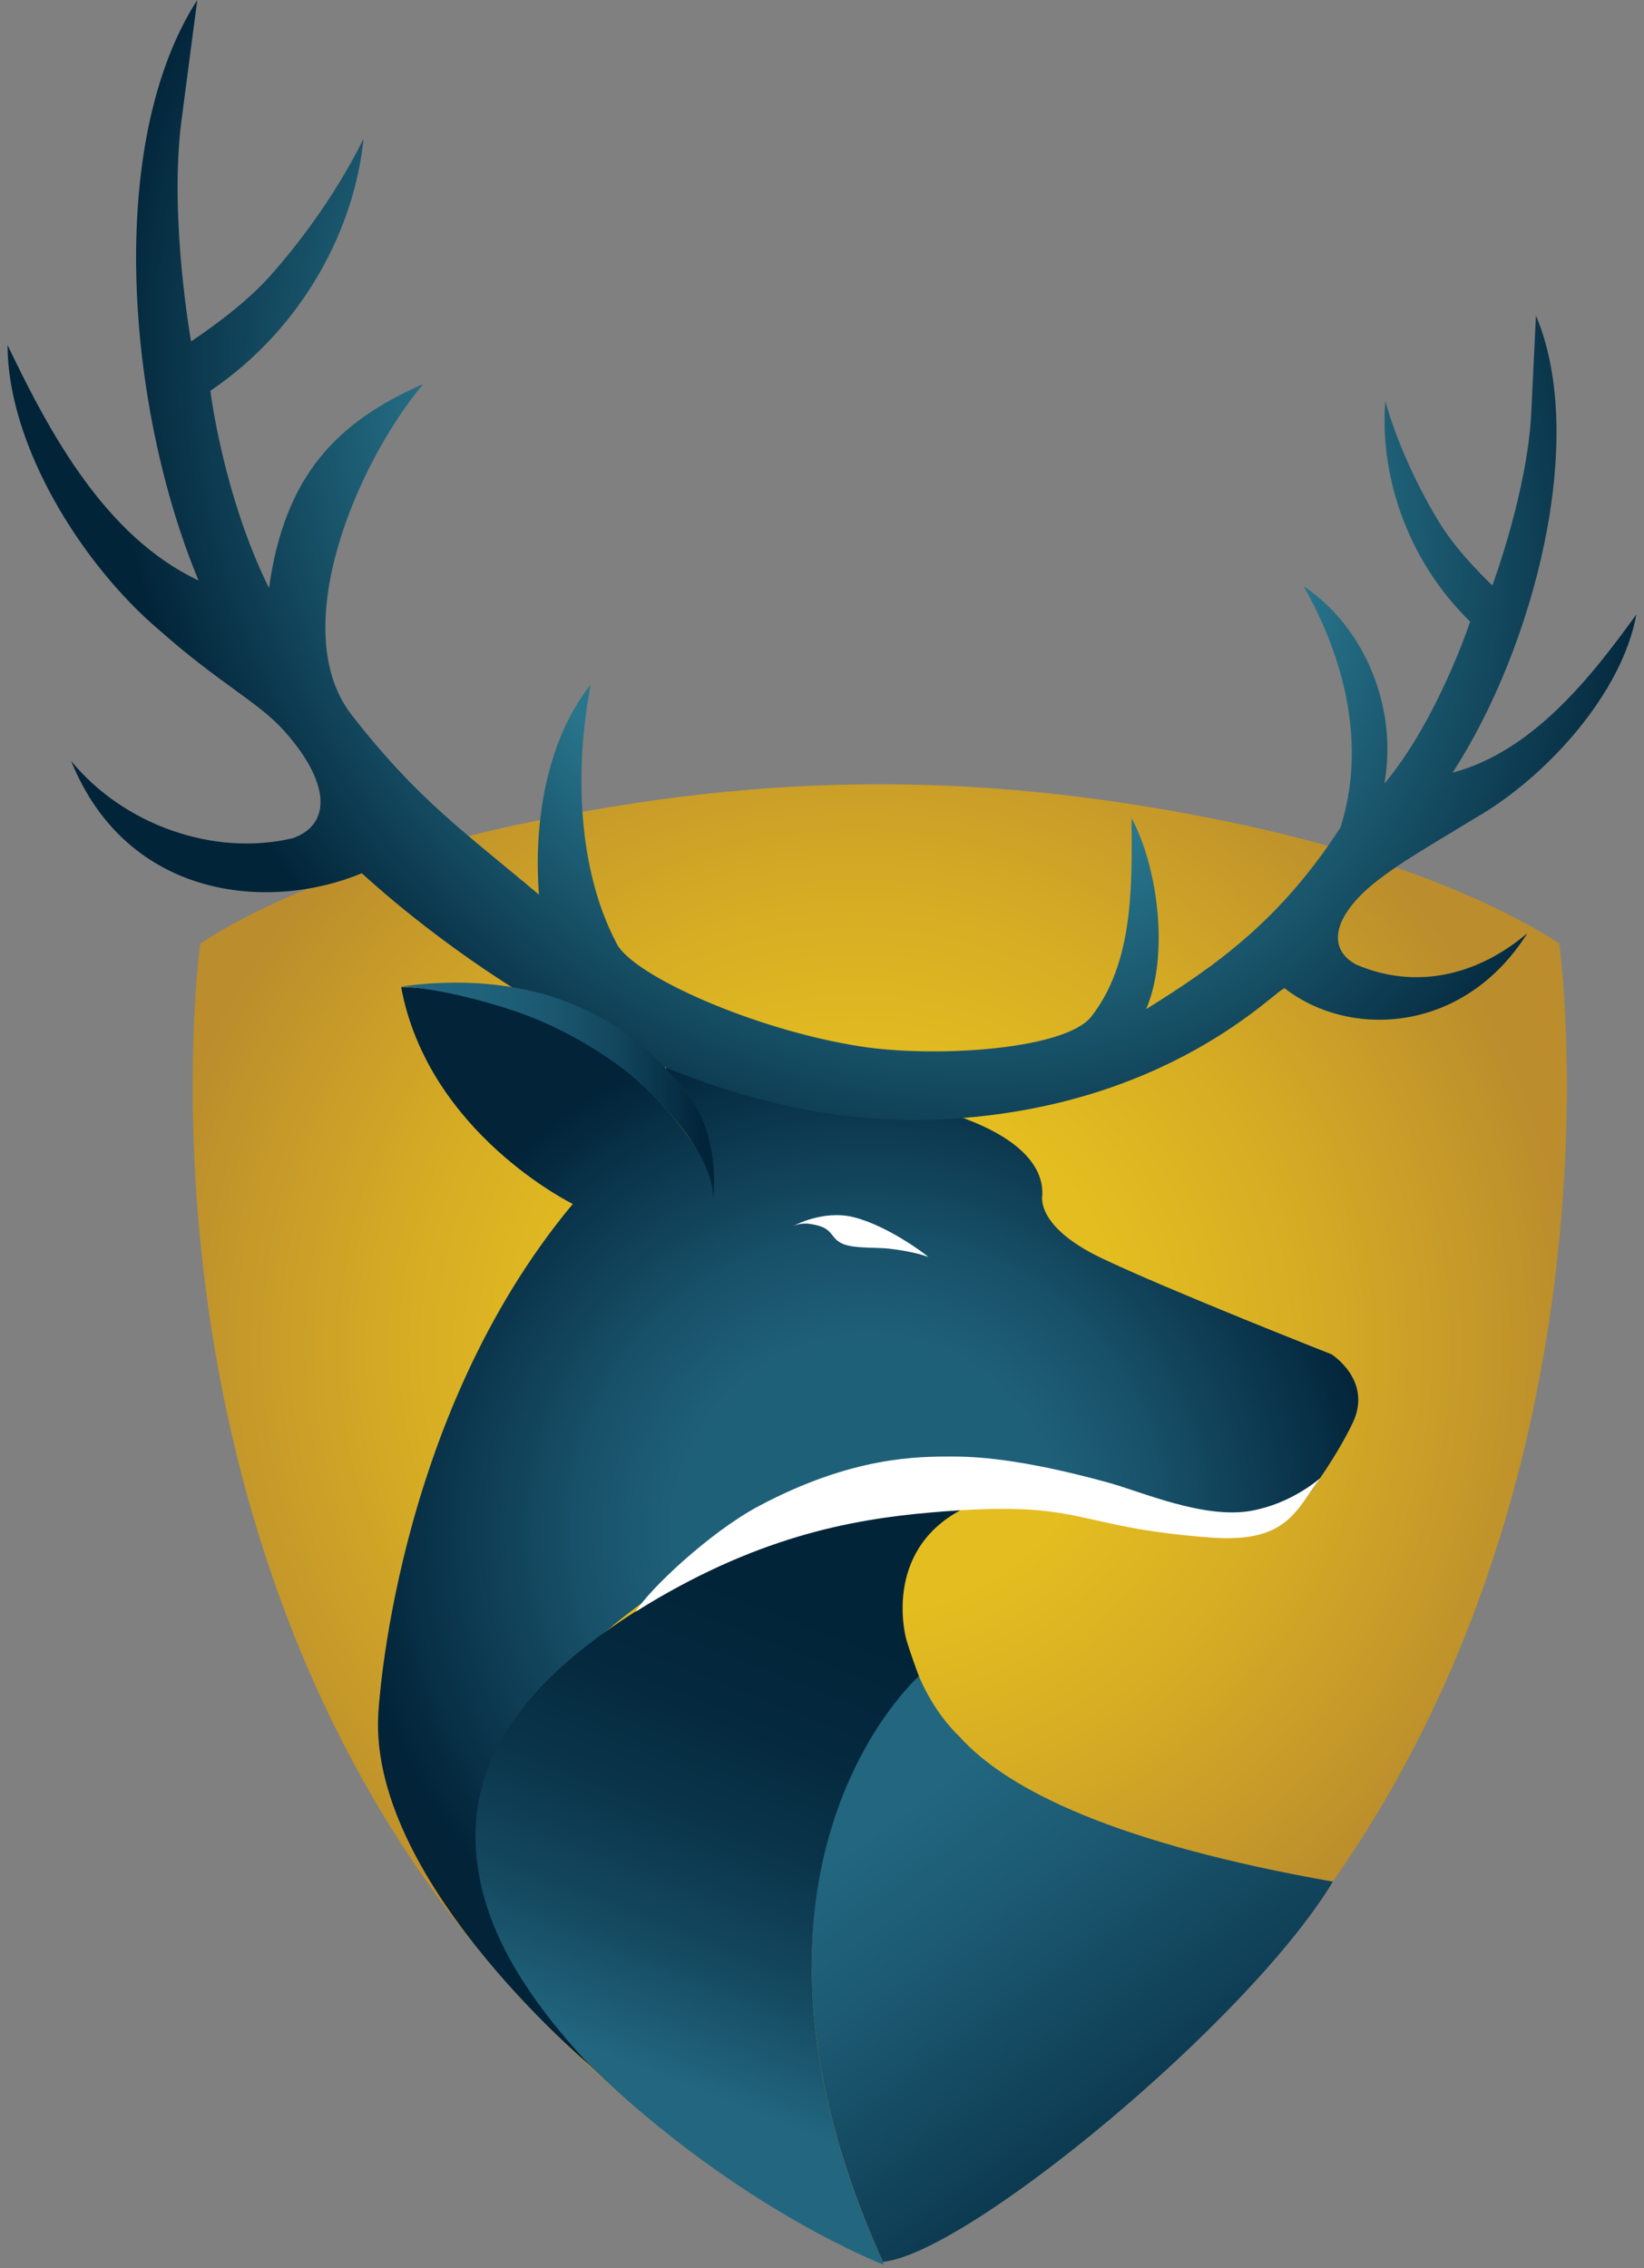 <svg xmlns="http://www.w3.org/2000/svg" width="116" height="160" viewBox="0 0 116 160" fill="none">
  <rect x="0" y="0" width="116" height="160" fill="#808080" stroke="none"/>
  <path d="M87.499 58.143C102.858 61.423 110.021 66.572 110.021 66.572C110.021 66.572 115.307 104.398 92.615 134.691C80.337 149.776 66.416 157.534 62.068 159.486C59.664 159.041 43.443 150.598 31.528 134.691C8.835 104.398 14.128 66.572 14.128 66.572C14.128 66.572 21.298 61.423 36.65 58.143C54.269 54.383 69.881 54.383 87.499 58.143Z" fill="url(#paint0_radial_1048_6499)"/>
  <path d="M42.417 146.385C42.417 146.385 26.052 133.032 26.688 120.96C26.688 120.96 27.702 100.164 40.417 84.928C40.417 84.928 30.215 79.943 28.304 69.624C28.304 69.624 42.821 69.624 50.072 82.545C50.072 82.545 51.041 79.677 46.806 75.814C46.806 75.814 47.217 74.999 47.149 74.315C47.149 74.315 47.217 73.774 47.628 73.5C47.628 73.5 48.717 74.178 49.128 75.061C49.538 75.944 50.285 77.102 57.29 77.102C64.295 77.102 73.751 79.553 73.546 84.312C73.546 84.312 73.005 86.489 77.695 88.735C82.386 90.981 93.951 95.535 93.951 95.535C93.951 95.535 96.868 97.37 95.451 100.363C94.116 103.17 91.856 106.046 91.856 106.046C91.856 106.046 89.398 109.203 82.461 107.635C75.525 106.066 57.194 99.37 38.041 119.536C38.041 119.536 26.49 129.54 42.417 146.371V146.385Z" fill="url(#paint1_radial_1048_6499)"/>
  <path d="M94.048 132.732C88.125 142.551 68.302 158.951 62.296 159.554C49.676 131.636 64.768 118.167 64.768 118.167C64.768 118.167 64.556 117.667 64.33 116.853C65.008 119.064 66.247 121.112 67.706 122.509C71.164 126.357 78.97 130.068 94.041 132.732H94.048Z" fill="url(#paint2_linear_1048_6499)"/>
  <path d="M63.958 115.674C64.183 116.489 64.834 118.242 64.834 118.242C64.834 118.242 49.667 131.636 62.287 159.553C62.314 159.629 62.348 159.697 62.383 159.766C62.383 159.766 52.228 155.917 41.785 145.872C36.739 140.497 33.452 135.169 33.555 129.233C33.678 122.625 38.56 117.667 44.832 113.682C45.236 113.422 45.64 113.175 46.038 112.935C47.674 111.949 49.27 111.121 50.797 110.416C60.623 105.862 67.792 106.519 67.792 106.519C62.198 109.519 63.944 115.633 63.951 115.661L63.958 115.674Z" fill="url(#paint3_linear_1048_6499)"/>
  <path d="M50.307 84.514C50.334 83.973 50.218 82.788 49.122 81.001C48.574 80.104 47.787 79.063 46.657 77.871C47.081 77.331 47.513 76.838 47.985 76.495C48.074 76.605 48.163 76.707 48.246 76.81C49.245 78.015 49.793 79.357 50.081 80.597C50.478 82.329 50.382 83.856 50.307 84.514Z" fill="url(#paint4_linear_1048_6499)"/>
  <path d="M55.98 86.484C55.98 86.484 58.048 85.327 60.205 85.855C62.739 86.478 65.573 88.683 65.498 88.669C65.498 88.669 64.622 88.299 62.718 88.08C61.883 87.984 60.328 88.08 59.52 87.765C58.452 87.334 58.959 86.587 57.13 86.334C56.439 86.238 55.973 86.491 55.973 86.491L55.98 86.484Z" fill="white"/>
  <path d="M93.161 104.273C91.449 106.464 90.894 108.861 85.478 108.464C75.364 107.717 76.768 105.738 65.703 106.69C60.047 107.176 53.247 108.423 44.845 113.695C45.838 112.072 50.131 108.06 53.507 106.259C60.149 102.712 64.833 102.746 67.175 102.746C68.681 102.746 71.893 102.849 78.213 104.588C80.534 105.225 84.985 107.19 88.327 106.567C91.162 106.04 93.031 104.355 93.161 104.273Z" fill="white"/>
  <path d="M95.632 68.016C99.823 69.845 104.219 68.852 107.773 65.825C103.281 72.953 95.221 73.262 90.661 69.728C90.305 69.454 82.464 78.466 65.633 78.993C44.734 79.657 26.541 62.477 25.527 61.6C18.974 64.332 8.963 63.435 5.019 53.678C8.716 58.19 15.098 60.45 20.659 59.128C23.582 58.081 23.131 54.944 19.967 51.466C18.166 49.487 15.475 48.2 11.284 44.488C5.772 39.839 0.534 31.403 0.534 24.343C3.574 30.697 7.477 37.874 14.01 40.948C8.922 28.725 7.429 10.073 13.921 0C13.921 0 13.14 5.903 12.791 8.614C11.928 15.421 13.482 24.083 13.482 24.083C13.482 24.083 16.892 21.871 18.933 19.604C23.459 14.572 25.65 9.771 25.65 9.771C25.048 15.941 21.535 23.028 14.845 27.568C14.845 27.589 15.749 34.95 18.981 41.482C20.083 33.553 23.767 29.752 29.855 27.096C25.116 32.779 20.186 44.475 24.808 50.425C29.464 56.423 32.874 58.758 38.031 63.114C37.633 58.129 38.537 52.24 41.674 48.302C40.557 54.212 40.708 61.272 43.536 66.606C44.734 68.831 53.177 72.632 60.675 73.809C66.016 74.645 75.151 74.042 76.993 71.721C79.979 67.914 79.883 62.525 79.842 57.711C81.752 61.258 82.478 67.482 80.869 71.187C85.833 68.099 90.325 64.935 94.584 58.368C96.413 52.616 94.913 46.502 91.982 41.352C96.399 44.303 98.631 50.069 97.679 55.28C101.432 50.809 103.733 43.858 103.733 43.852C99.104 39.332 97.344 33.252 97.748 28.301C97.748 28.301 98.796 32.396 101.644 36.997C102.925 39.072 105.301 41.297 105.301 41.297C105.301 41.297 107.759 34.696 108.04 29.212C108.149 27.02 108.375 22.261 108.375 22.261C112.066 30.992 108.211 45.707 102.493 54.506C108.081 53.014 112.169 47.912 115.462 43.338C114.463 48.898 109.135 54.801 104.13 57.684C100.302 60.012 98.96 60.758 97.255 62.066C94.269 64.36 93.468 66.763 95.618 68.003L95.632 68.016Z" fill="url(#paint5_radial_1048_6499)"/>
  <path d="M50.307 84.513C50.334 83.972 50.218 82.788 49.123 81.001C48.575 80.103 47.787 79.063 46.657 77.871C46.123 77.31 45.507 76.721 44.809 76.091C43.391 74.817 40.063 72.633 36.735 71.469C32.73 70.065 29.696 69.695 28.703 69.606C28.477 69.586 28.354 69.579 28.354 69.579C31.887 69.113 34.852 69.305 37.345 69.873C37.352 69.873 37.358 69.873 37.365 69.873C43.138 71.195 46.336 74.543 47.986 76.488C48.075 76.598 48.164 76.7 48.246 76.803C49.246 78.008 49.794 79.35 50.081 80.59C50.478 82.322 50.383 83.849 50.307 84.507V84.513Z" fill="url(#paint6_linear_1048_6499)"/>
  <defs>
    <radialGradient id="paint0_radial_1048_6499" cx="0" cy="0" r="1" gradientUnits="userSpaceOnUse" gradientTransform="translate(60.431 95.112) scale(50.316)">
      <stop offset="0.37" stop-color="#E4BD20"/>
      <stop offset="0.63" stop-color="#D6AC24"/>
      <stop offset="1" stop-color="#BB8D2D"/>
    </radialGradient>
    <radialGradient id="paint1_radial_1048_6499" cx="0" cy="0" r="1" gradientUnits="userSpaceOnUse" gradientTransform="translate(61.261 108.004) scale(36.532)">
      <stop offset="0.37" stop-color="#1F6079"/>
      <stop offset="0.57" stop-color="#175068"/>
      <stop offset="0.95" stop-color="#04283E"/>
      <stop offset="1" stop-color="#022338"/>
    </radialGradient>
    <linearGradient id="paint2_linear_1048_6499" x1="64.392" y1="127.151" x2="85.996" y2="156.917" gradientUnits="userSpaceOnUse">
      <stop stop-color="#22667F"/>
      <stop offset="0.23" stop-color="#1D5B74"/>
      <stop offset="0.64" stop-color="#0F4057"/>
      <stop offset="1" stop-color="#022439"/>
    </linearGradient>
    <linearGradient id="paint3_linear_1048_6499" x1="46.743" y1="146.475" x2="59.315" y2="114.647" gradientUnits="userSpaceOnUse">
      <stop stop-color="#22667F"/>
      <stop offset="0.26" stop-color="#144960"/>
      <stop offset="0.52" stop-color="#0A344A"/>
      <stop offset="0.77" stop-color="#04283D"/>
      <stop offset="1" stop-color="#022439"/>
    </linearGradient>
    <linearGradient id="paint4_linear_1048_6499" x1="46.657" y1="80.508" x2="50.375" y2="80.508" gradientUnits="userSpaceOnUse">
      <stop stop-color="#22667F"/>
      <stop offset="0.23" stop-color="#1D5B74"/>
      <stop offset="0.64" stop-color="#0F4057"/>
      <stop offset="1" stop-color="#022439"/>
    </linearGradient>
    <radialGradient id="paint5_radial_1048_6499" cx="0" cy="0" r="1" gradientUnits="userSpaceOnUse" gradientTransform="translate(62.036 32.615) rotate(137.55) scale(56.389 66.539)">
      <stop offset="0.49" stop-color="#28758C"/>
      <stop offset="0.9" stop-color="#022439"/>
    </radialGradient>
    <linearGradient id="paint6_linear_1048_6499" x1="28.354" y1="76.919" x2="50.376" y2="76.919" gradientUnits="userSpaceOnUse">
      <stop offset="0.01" stop-color="#22667F"/>
      <stop offset="0.25" stop-color="#20627B"/>
      <stop offset="0.47" stop-color="#1B5870"/>
      <stop offset="0.69" stop-color="#12465D"/>
      <stop offset="0.89" stop-color="#062D43"/>
      <stop offset="0.96" stop-color="#022439"/>
      <stop offset="1" stop-color="#022439"/>
    </linearGradient>
  </defs>
</svg>